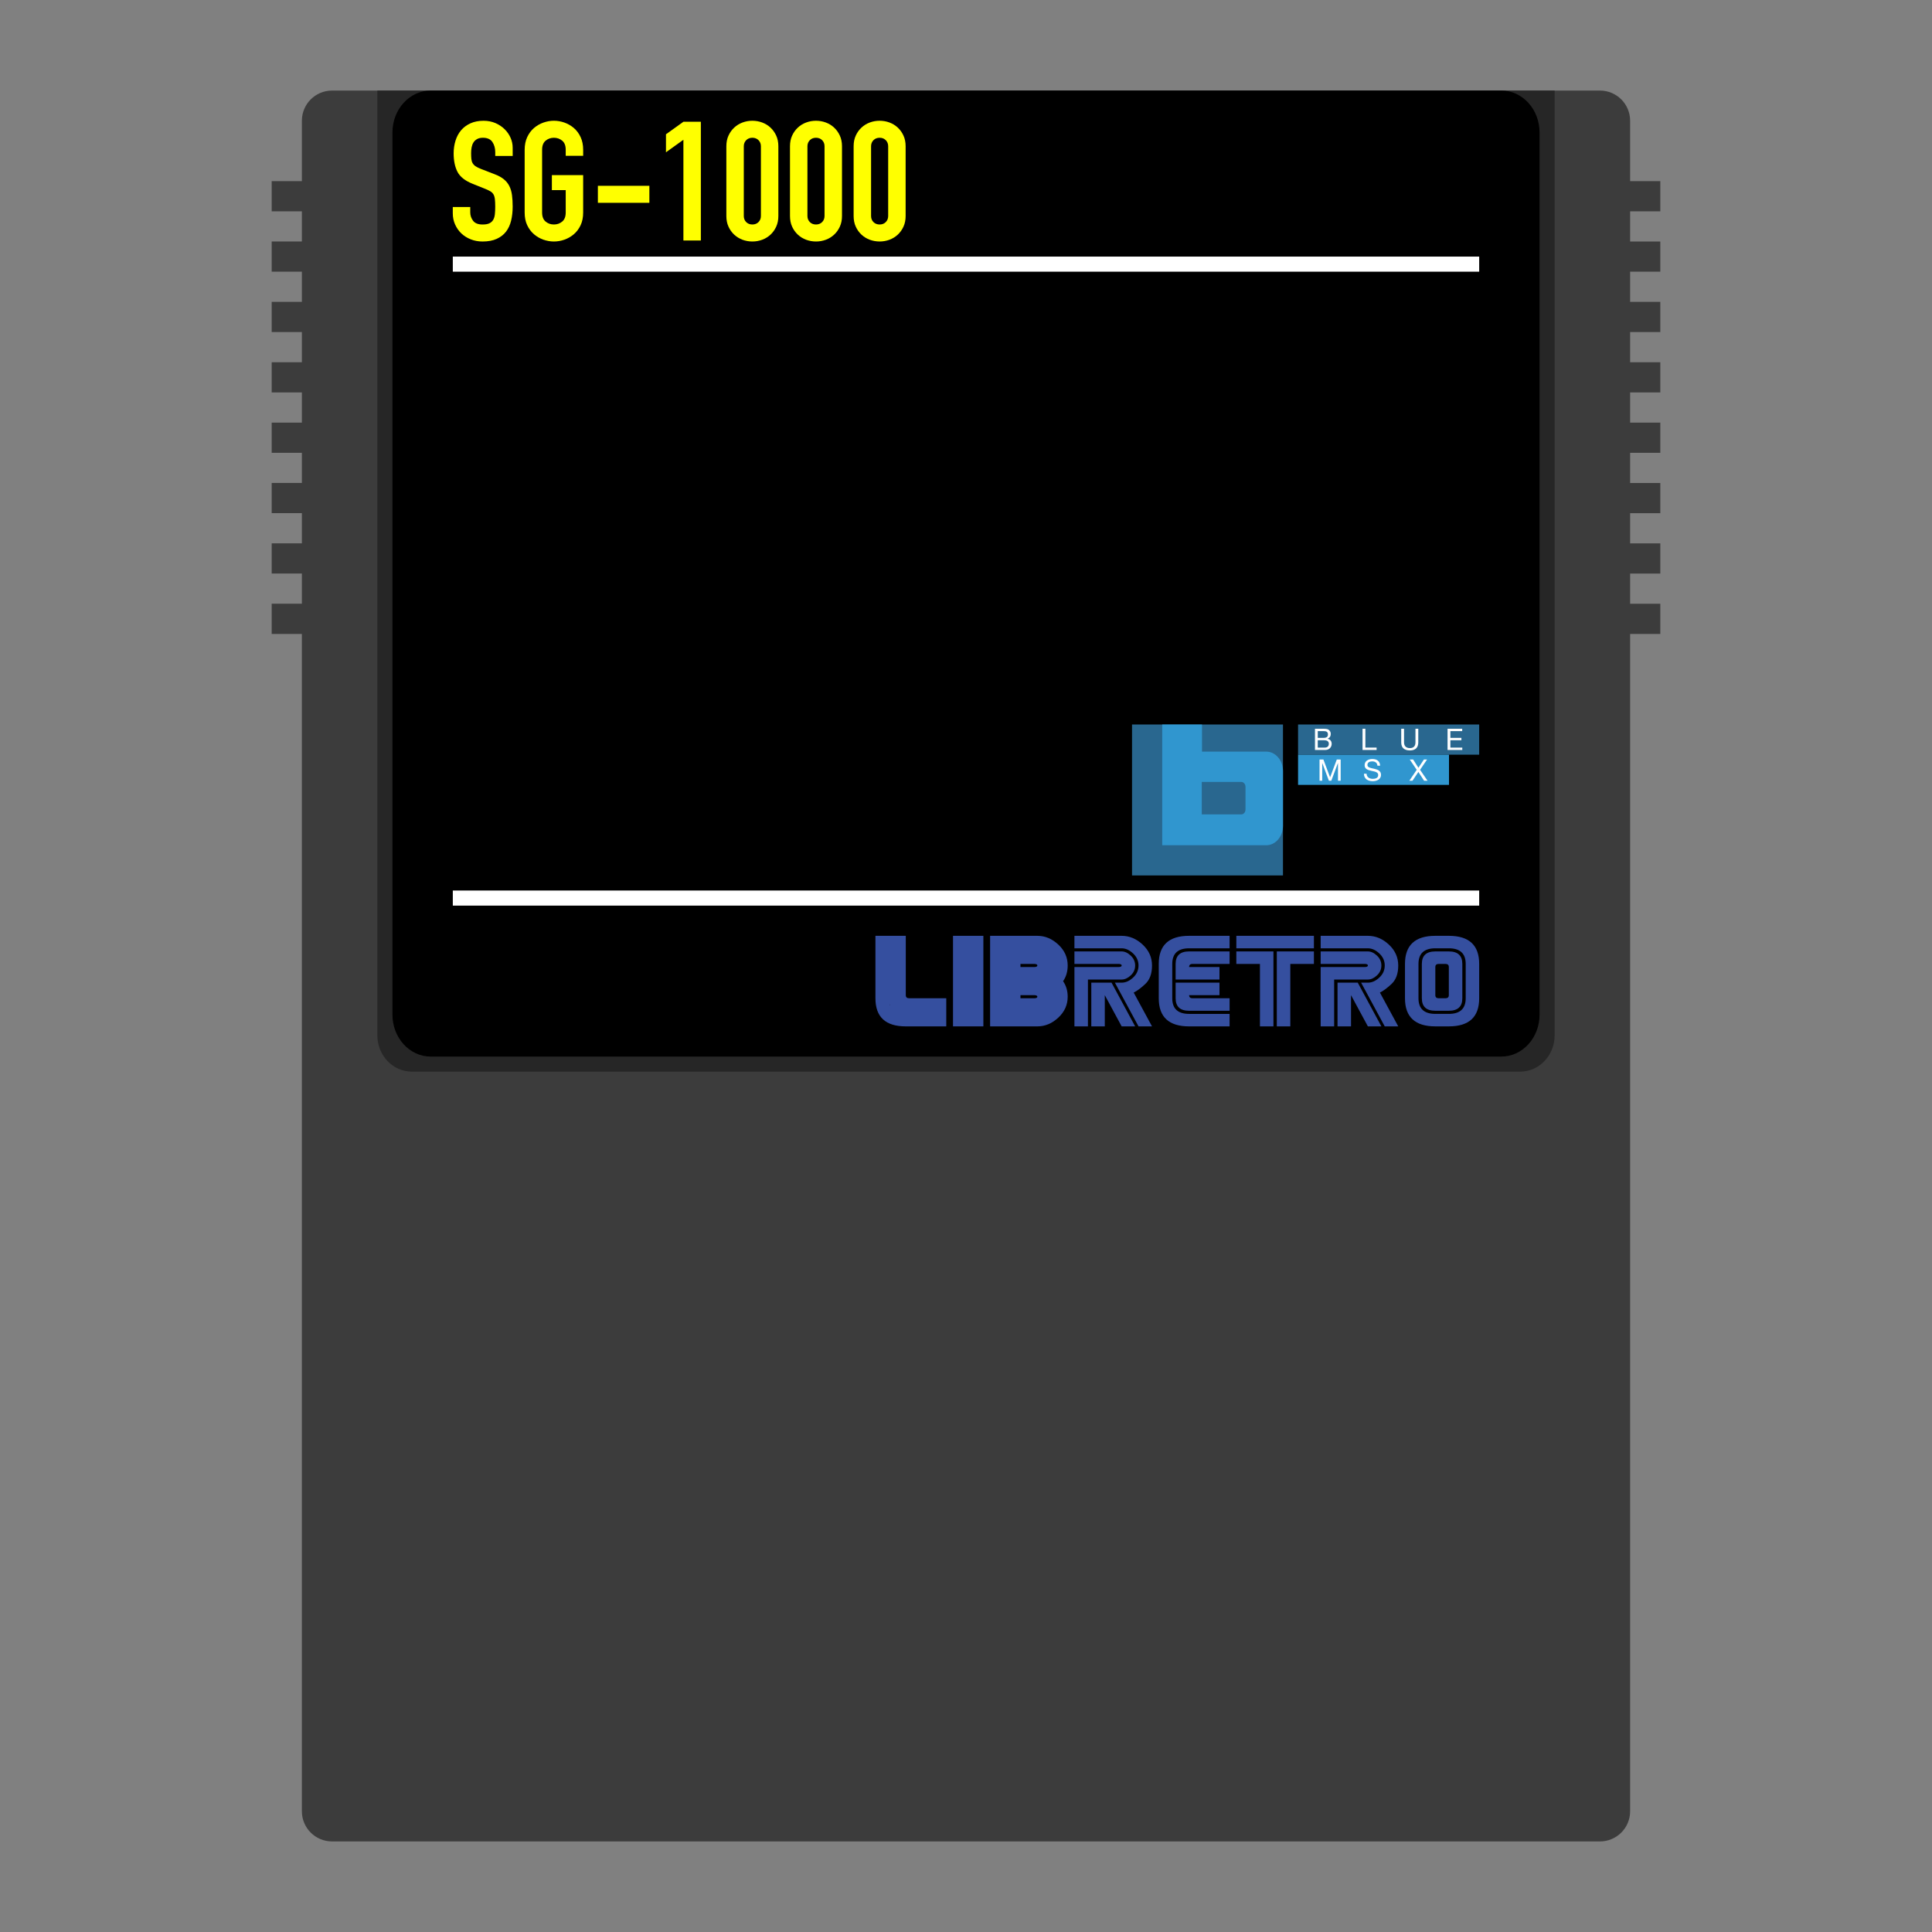 <?xml version="1.0" encoding="UTF-8" standalone="no"?>
<svg
   xmlns:dc="http://purl.org/dc/elements/1.1/"
   xmlns:cc="http://creativecommons.org/ns#"
   xmlns:rdf="http://www.w3.org/1999/02/22-rdf-syntax-ns#"
   xmlns:svg="http://www.w3.org/2000/svg"
   xmlns="http://www.w3.org/2000/svg"
   xmlns:sodipodi="http://sodipodi.sourceforge.net/DTD/sodipodi-0.dtd"
   xmlns:inkscape="http://www.inkscape.org/namespaces/inkscape"
   viewBox="0 0 341.333 341.333"
   height="341.333"
   width="341.333"
   xml:space="preserve"
   id="svg2"
   version="1.1"
   sodipodi:docname="Sega - SG-1000-content.svg"
   inkscape:version="0.92.2 (5c3e80d, 2017-08-06)"><rect x="0" y="0" width="341.333" height="341.333" fill="#808080" stroke="none"/><sodipodi:namedview
     pagecolor="#ffffff"
     bordercolor="#666666"
     borderopacity="1"
     objecttolerance="10"
     gridtolerance="10"
     guidetolerance="10"
     inkscape:pageopacity="0"
     inkscape:pageshadow="2"
     inkscape:window-width="1024"
     inkscape:window-height="705"
     id="namedview81"
     showgrid="false"
     inkscape:pagecheckerboard="true"
     inkscape:zoom="0.69140623"
     inkscape:cx="170.66667"
     inkscape:cy="170.66667"
     inkscape:window-x="-8"
     inkscape:window-y="-8"
     inkscape:window-maximized="1"
     inkscape:current-layer="svg2" /><defs
     id="defs6"><clipPath
       id="clipPath18"
       clipPathUnits="userSpaceOnUse"><path
         id="path16"
         d="M 0,256 H 256 V 0 H 0 Z" /></clipPath><clipPath
       id="clipPath26"
       clipPathUnits="userSpaceOnUse"><path
         id="path24"
         d="M 28,252 H 228 V 4 H 28 Z" /></clipPath></defs><g
     id="g22"
     transform="matrix(1.333,0,0,-1.333,0,341.333)" /><path
     id="path38"
     style="fill:#3c3c3c;fill-opacity:1;fill-rule:nonzero;stroke:none;stroke-width:1.333"
     d="M 293.333,37.333 V 32 H 288 V 21.333 c 0,-2.945 -2.388,-5.333 -5.333,-5.333 H 58.667 c -2.945,0 -5.333,2.388 -5.333,5.333 v 10.667 h -5.333 v 5.333 h 5.333 v 5.333 h -5.333 v 5.333 h 5.333 v 5.333 h -5.333 v 5.333 h 5.333 v 5.333 h -5.333 v 5.333 h 5.333 v 5.333 h -5.333 v 5.333 h 5.333 v 5.333 h -5.333 v 5.333 h 5.333 v 5.333 h -5.333 v 5.333 h 5.333 v 5.333 H 48 V 112 h 5.333 v 208 c 0,2.945 2.388,5.333 5.333,5.333 H 282.667 C 285.612,325.333 288,322.945 288,320 V 112 h 5.333 v -5.333 H 288 v -5.333 h 5.333 V 96 H 288 V 90.667 h 5.333 V 85.333 H 288 v -5.333 h 5.333 V 74.667 H 288 v -5.333 h 5.333 V 64 H 288 v -5.333 h 5.333 V 53.333 H 288 v -5.333 h 5.333 V 42.667 H 288 v -5.333 z"
     inkscape:connector-curvature="0" /><path
     id="path42"
     style="fill:#262626;fill-opacity:1;fill-rule:nonzero;stroke:none;stroke-width:1.333"
     d="M 66.667,16 V 182.913 c 0,3.551 2.735,6.42 6.117,6.42 H 268.549 c 3.383,0 6.117,-2.869 6.117,-6.42 V 16 Z"
     inkscape:connector-curvature="0" /><path
     id="path46"
     style="fill:#000000;fill-opacity:1;fill-rule:nonzero;stroke:none;stroke-width:1.333"
     d="M 265.244,16 H 76.088 c -3.736,0 -6.755,3.317 -6.755,7.42 V 179.247 c 0,4.103 3.019,7.42 6.755,7.42 H 265.244 c 3.736,0 6.756,-3.317 6.756,-7.42 V 23.42 c 0,-4.103 -3.02,-7.42 -6.756,-7.42"
     inkscape:connector-curvature="0" /><path
     id="path50"
     style="fill:#231f20;fill-opacity:1;fill-rule:nonzero;stroke:none;stroke-width:1.333"
     d="M 80,158.667 H 261.333"
     inkscape:connector-curvature="0" /><path
     inkscape:connector-curvature="0"
     d="M 261.333,160 H 80 v -2.667 H 261.333 Z"
     style="fill:#ffffff;fill-opacity:1;fill-rule:nonzero;stroke:none;stroke-width:1.333"
     id="path52" /><path
     id="path56"
     style="fill:#231f20;fill-opacity:1;fill-rule:nonzero;stroke:none;stroke-width:1.333"
     d="M 80,46.667 H 261.333"
     inkscape:connector-curvature="0" /><path
     inkscape:connector-curvature="0"
     d="M 261.333,48 H 80 V 45.333 H 261.333 Z"
     style="fill:#ffffff;fill-opacity:1;fill-rule:nonzero;stroke:none;stroke-width:1.333"
     id="path58" /><path
     id="path62"
     style="fill:#ffff00;fill-opacity:1;fill-rule:nonzero;stroke:none;stroke-width:1.333"
     d="m 90.579,27.551 h -3.083 v -0.679 c 0,-0.685 -0.167,-1.28 -0.5,-1.781 -0.332,-0.501 -0.891,-0.751 -1.676,-0.751 -0.424,0 -0.771,0.077 -1.043,0.235 -0.273,0.159 -0.484,0.357 -0.635,0.604 -0.151,0.245 -0.257,0.531 -0.319,0.855 -0.06,0.323 -0.089,0.664 -0.089,1.016 0,0.412 0.015,0.763 0.045,1.045 0.029,0.285 0.105,0.531 0.227,0.739 0.12,0.207 0.296,0.387 0.528,0.544 0.232,0.159 0.549,0.315 0.952,0.471 l 2.357,0.913 c 0.685,0.256 1.24,0.556 1.663,0.899 0.424,0.345 0.751,0.748 0.981,1.209 0.233,0.463 0.389,0.992 0.469,1.592 0.081,0.599 0.121,1.28 0.121,2.048 0,0.881 -0.091,1.701 -0.272,2.46 -0.181,0.755 -0.48,1.403 -0.892,1.944 -0.412,0.54 -0.963,0.967 -1.647,1.281 -0.685,0.313 -1.521,0.472 -2.509,0.472 -0.745,0 -1.44,-0.129 -2.084,-0.384 -0.647,-0.255 -1.2,-0.604 -1.663,-1.045 -0.464,-0.444 -0.832,-0.969 -1.104,-1.577 -0.272,-0.607 -0.408,-1.267 -0.408,-1.973 v -1.12 h 3.083 v 0.943 c 0,0.551 0.167,1.047 0.499,1.488 0.333,0.441 0.892,0.663 1.677,0.663 0.524,0 0.932,-0.072 1.225,-0.221 0.291,-0.145 0.512,-0.352 0.664,-0.619 0.151,-0.264 0.247,-0.595 0.288,-0.988 0.039,-0.391 0.06,-0.824 0.06,-1.295 0,-0.549 -0.021,-1.001 -0.06,-1.355 -0.041,-0.355 -0.127,-0.64 -0.257,-0.856 -0.132,-0.216 -0.313,-0.393 -0.544,-0.529 -0.232,-0.137 -0.54,-0.285 -0.923,-0.441 l -2.205,-0.885 c -1.329,-0.529 -2.221,-1.232 -2.675,-2.108 -0.455,-0.872 -0.681,-1.968 -0.681,-3.284 0,-0.784 0.111,-1.532 0.333,-2.24 0.221,-0.705 0.549,-1.313 0.981,-1.824 0.433,-0.512 0.983,-0.919 1.647,-1.224 0.665,-0.304 1.441,-0.457 2.328,-0.457 0.765,0 1.467,0.139 2.101,0.412 0.635,0.276 1.177,0.64 1.632,1.091 0.453,0.452 0.8,0.957 1.043,1.519 0.241,0.559 0.363,1.133 0.363,1.724 z"
     inkscape:connector-curvature="0" /><path
     id="path66"
     style="fill:#ffff00;fill-opacity:1;fill-rule:nonzero;stroke:none;stroke-width:1.333"
     d="m 92.694,26.46 c 0,-0.844 0.151,-1.589 0.453,-2.24 0.303,-0.647 0.7,-1.181 1.195,-1.604 0.493,-0.421 1.047,-0.74 1.661,-0.959 0.615,-0.216 1.235,-0.324 1.86,-0.324 0.623,0 1.243,0.108 1.857,0.324 0.615,0.219 1.168,0.537 1.663,0.959 0.493,0.423 0.892,0.957 1.195,1.604 0.301,0.651 0.452,1.396 0.452,2.24 v 1.063 h -3.083 v -1.063 c 0,-0.727 -0.207,-1.261 -0.619,-1.604 -0.413,-0.345 -0.903,-0.516 -1.465,-0.516 -0.565,0 -1.055,0.171 -1.467,0.516 -0.413,0.343 -0.62,0.877 -0.62,1.604 v 11.08 c 0,0.727 0.207,1.261 0.62,1.604 0.412,0.345 0.901,0.516 1.467,0.516 0.563,0 1.052,-0.171 1.465,-0.516 0.412,-0.343 0.619,-0.877 0.619,-1.604 v -3.949 h -2.447 v -2.652 h 5.529 v 6.601 c 0,0.864 -0.151,1.616 -0.452,2.255 -0.303,0.637 -0.701,1.167 -1.195,1.589 -0.495,0.421 -1.048,0.743 -1.663,0.959 -0.615,0.216 -1.235,0.324 -1.857,0.324 -0.625,0 -1.245,-0.108 -1.86,-0.324 -0.615,-0.216 -1.168,-0.537 -1.661,-0.959 -0.495,-0.423 -0.892,-0.952 -1.195,-1.589 -0.303,-0.639 -0.453,-1.391 -0.453,-2.255 z"
     inkscape:connector-curvature="0" /><path
     inkscape:connector-curvature="0"
     d="m 105.629,32.827 h 9.097 v 3.004 h -9.097 z"
     style="fill:#ffff00;fill-opacity:1;fill-rule:nonzero;stroke:none;stroke-width:1.333"
     id="path68" /><path
     id="path72"
     style="fill:#ffff00;fill-opacity:1;fill-rule:nonzero;stroke:none;stroke-width:1.333"
     d="m 120.74,24.693 -3.081,2.211 v -3.181 l 3.081,-2.211 h 3.083 v 20.977 h -3.083 z"
     inkscape:connector-curvature="0" /><path
     id="path76"
     style="fill:#ffff00;fill-opacity:1;fill-rule:nonzero;stroke:none;stroke-width:1.333"
     d="m 131.409,38.159 c 0,0.432 0.141,0.791 0.423,1.075 0.283,0.285 0.647,0.427 1.089,0.427 0.443,0 0.805,-0.141 1.088,-0.427 0.281,-0.284 0.423,-0.643 0.423,-1.075 V 25.841 c 0,-0.432 -0.141,-0.789 -0.423,-1.075 -0.283,-0.285 -0.645,-0.427 -1.088,-0.427 -0.443,0 -0.807,0.141 -1.089,0.427 -0.281,0.285 -0.423,0.643 -0.423,1.075 z m -3.081,-12.317 c 0,-0.708 0.125,-1.336 0.377,-1.885 0.251,-0.548 0.589,-1.021 1.012,-1.415 0.423,-0.393 0.911,-0.692 1.465,-0.899 0.553,-0.207 1.135,-0.309 1.739,-0.309 0.604,0 1.183,0.103 1.737,0.309 0.555,0.207 1.043,0.505 1.465,0.899 0.424,0.393 0.76,0.867 1.012,1.415 0.252,0.549 0.379,1.177 0.379,1.885 v 12.317 c 0,0.708 -0.127,1.336 -0.379,1.885 -0.252,0.551 -0.588,1.021 -1.012,1.415 -0.423,0.392 -0.911,0.692 -1.465,0.899 -0.555,0.207 -1.133,0.309 -1.737,0.309 -0.604,0 -1.185,-0.103 -1.739,-0.309 -0.555,-0.207 -1.043,-0.507 -1.465,-0.899 -0.423,-0.393 -0.761,-0.864 -1.012,-1.415 -0.252,-0.549 -0.377,-1.177 -0.377,-1.885 z"
     inkscape:connector-curvature="0" /><path
     id="path80"
     style="fill:#ffff00;fill-opacity:1;fill-rule:nonzero;stroke:none;stroke-width:1.333"
     d="m 142.651,38.159 c 0,0.432 0.141,0.791 0.423,1.075 0.283,0.285 0.647,0.427 1.089,0.427 0.443,0 0.805,-0.141 1.088,-0.427 0.281,-0.284 0.423,-0.643 0.423,-1.075 V 25.841 c 0,-0.432 -0.141,-0.789 -0.423,-1.075 -0.283,-0.285 -0.645,-0.427 -1.088,-0.427 -0.443,0 -0.807,0.141 -1.089,0.427 -0.281,0.285 -0.423,0.643 -0.423,1.075 z m -3.081,-12.317 c 0,-0.708 0.125,-1.336 0.377,-1.885 0.251,-0.548 0.589,-1.021 1.012,-1.415 0.423,-0.393 0.911,-0.692 1.465,-0.899 0.553,-0.207 1.135,-0.309 1.739,-0.309 0.604,0 1.183,0.103 1.737,0.309 0.555,0.207 1.043,0.505 1.465,0.899 0.424,0.393 0.76,0.867 1.012,1.415 0.252,0.549 0.379,1.177 0.379,1.885 v 12.317 c 0,0.708 -0.127,1.336 -0.379,1.885 -0.252,0.551 -0.588,1.021 -1.012,1.415 -0.423,0.392 -0.911,0.692 -1.465,0.899 -0.555,0.207 -1.133,0.309 -1.737,0.309 -0.604,0 -1.185,-0.103 -1.739,-0.309 -0.555,-0.207 -1.043,-0.507 -1.465,-0.899 -0.423,-0.393 -0.761,-0.864 -1.012,-1.415 -0.252,-0.549 -0.377,-1.177 -0.377,-1.885 z"
     inkscape:connector-curvature="0" /><path
     id="path84"
     style="fill:#ffff00;fill-opacity:1;fill-rule:nonzero;stroke:none;stroke-width:1.333"
     d="m 153.894,38.159 c 0,0.432 0.141,0.791 0.423,1.075 0.283,0.285 0.647,0.427 1.089,0.427 0.443,0 0.805,-0.141 1.088,-0.427 0.281,-0.284 0.423,-0.643 0.423,-1.075 V 25.841 c 0,-0.432 -0.141,-0.789 -0.423,-1.075 -0.283,-0.285 -0.645,-0.427 -1.088,-0.427 -0.443,0 -0.807,0.141 -1.089,0.427 -0.281,0.285 -0.423,0.643 -0.423,1.075 z M 150.813,25.841 c 0,-0.708 0.125,-1.336 0.377,-1.885 0.251,-0.548 0.589,-1.021 1.012,-1.415 0.423,-0.393 0.911,-0.692 1.465,-0.899 0.553,-0.207 1.135,-0.309 1.739,-0.309 0.604,0 1.183,0.103 1.737,0.309 0.555,0.207 1.043,0.505 1.465,0.899 0.424,0.393 0.76,0.867 1.012,1.415 0.252,0.549 0.379,1.177 0.379,1.885 v 12.317 c 0,0.708 -0.127,1.336 -0.379,1.885 -0.252,0.551 -0.588,1.021 -1.012,1.415 -0.423,0.392 -0.911,0.692 -1.465,0.899 -0.555,0.207 -1.133,0.309 -1.737,0.309 -0.604,0 -1.185,-0.103 -1.739,-0.309 -0.555,-0.207 -1.043,-0.507 -1.465,-0.899 -0.423,-0.393 -0.761,-0.864 -1.012,-1.415 -0.252,-0.549 -0.377,-1.177 -0.377,-1.885 z"
     inkscape:connector-curvature="0" /><path
     id="path88"
     style="fill:#354f9f;fill-opacity:1;fill-rule:nonzero;stroke:none;stroke-width:1.333"
     d="m 200.551,181.333 h -2.384 l -2.979,-5.517 v 5.517 h -2.384 v -7.724 h 3.575 z m 0,-10.759 c 0,0.687 -0.261,1.272 -0.784,1.756 -0.524,0.484 -1.057,0.727 -1.6,0.727 h -5.959 v 8.276 h -2.384 v -10.483 h 7.747 c 0.397,0 0.596,-0.092 0.596,-0.276 0,-0.184 -0.199,-0.276 -0.596,-0.276 h -7.747 V 168.092 h 8.343 c 0.543,0 1.076,0.245 1.6,0.736 0.523,0.491 0.784,1.072 0.784,1.747 m 2.98,0 c 0,1.447 -0.401,2.541 -1.203,3.283 -0.801,0.741 -1.48,1.241 -2.036,1.499 l 3.239,5.977 h -2.384 l -4.172,-7.724 h 1.192 c 0.703,0 1.375,-0.297 2.016,-0.892 0.643,-0.595 0.964,-1.309 0.964,-2.143 0,-0.821 -0.321,-1.532 -0.964,-2.133 -0.641,-0.601 -1.313,-0.901 -2.016,-0.901 h -8.343 v -2.207 h 8.343 c 1.364,0 2.599,0.515 3.705,1.545 1.105,1.029 1.659,2.261 1.659,3.696"
     inkscape:connector-curvature="0" /><path
     id="path92"
     style="fill:#354f9f;fill-opacity:1;fill-rule:nonzero;stroke:none;stroke-width:1.333"
     d="m 204.722,170.299 c 0,-3.311 1.788,-4.965 5.363,-4.965 h 7.152 v 2.207 h -7.152 c -1.985,0 -2.979,0.92 -2.979,2.759 v 6.069 c 0,1.839 0.993,2.759 2.979,2.759 h 7.152 v 2.207 h -7.152 c -3.575,0 -5.363,-1.656 -5.363,-4.965 z"
     inkscape:connector-curvature="0" /><path
     id="path96"
     style="fill:#354f9f;fill-opacity:1;fill-rule:nonzero;stroke:none;stroke-width:1.333"
     d="m 207.702,173.057 v -2.759 c 0,-1.471 0.795,-2.207 2.384,-2.207 h 7.151 v 2.207 h -6.555 c -0.397,0 -0.596,0.184 -0.596,0.552 h 5.363 v 2.207 z"
     inkscape:connector-curvature="0" /><path
     id="path100"
     style="fill:#354f9f;fill-opacity:1;fill-rule:nonzero;stroke:none;stroke-width:1.333"
     d="m 207.702,173.609 h 7.747 v 2.207 h -5.363 c 0,0.368 0.199,0.552 0.596,0.552 h 6.555 v 2.207 h -7.151 c -1.589,0 -2.384,-0.736 -2.384,-2.207 z"
     inkscape:connector-curvature="0" /><path
     id="path104"
     style="fill:#354f9f;fill-opacity:1;fill-rule:nonzero;stroke:none;stroke-width:1.333"
     d="m 225.579,168.092 h 6.555 v 2.207 h -4.171 v 11.035 h -2.384 z m -0.596,0 v 13.241 h -2.384 v -11.035 h -4.171 V 168.092 Z m 7.151,-0.552 h -13.705 v -2.207 h 13.705 z"
     inkscape:connector-curvature="0" /><path
     id="path108"
     style="fill:#354f9f;fill-opacity:1;fill-rule:nonzero;stroke:none;stroke-width:1.333"
     d="m 244.052,181.333 h -2.384 l -2.979,-5.517 v 5.517 h -2.384 v -7.724 h 3.575 z m 0,-10.759 c 0,0.687 -0.261,1.272 -0.784,1.756 -0.524,0.484 -1.057,0.727 -1.6,0.727 h -5.959 v 8.276 h -2.384 v -10.483 h 7.747 c 0.397,0 0.596,-0.092 0.596,-0.276 0,-0.184 -0.199,-0.276 -0.596,-0.276 h -7.747 V 168.092 h 8.343 c 0.543,0 1.076,0.245 1.6,0.736 0.523,0.491 0.784,1.072 0.784,1.747 m 2.98,0 c 0,1.447 -0.401,2.541 -1.203,3.283 -0.801,0.741 -1.48,1.241 -2.036,1.499 l 3.239,5.977 h -2.384 l -4.172,-7.724 h 1.192 c 0.703,0 1.375,-0.297 2.016,-0.892 0.643,-0.595 0.964,-1.309 0.964,-2.143 0,-0.821 -0.321,-1.532 -0.964,-2.133 -0.641,-0.601 -1.313,-0.901 -2.016,-0.901 h -8.343 v -2.207 h 8.343 c 1.364,0 2.599,0.515 3.705,1.545 1.105,1.029 1.659,2.261 1.659,3.696"
     inkscape:connector-curvature="0" /><path
     id="path112"
     style="fill:#354f9f;fill-opacity:1;fill-rule:nonzero;stroke:none;stroke-width:1.333"
     d="m 255.97,170.851 c 0,-0.368 -0.199,-0.552 -0.596,-0.552 h -1.192 c -0.397,0 -0.596,0.184 -0.596,0.552 v 4.965 c 0,0.368 0.199,0.552 0.596,0.552 h 1.192 c 0.397,0 0.596,-0.184 0.596,-0.552 z m 2.384,-0.552 v 6.069 c 0,1.471 -0.795,2.207 -2.384,2.207 h -2.384 c -1.589,0 -2.383,-0.736 -2.383,-2.207 v -6.069 c 0,-1.471 0.793,-2.207 2.383,-2.207 h 2.384 c 1.589,0 2.384,0.736 2.384,2.207 m 0.596,0 c 0,-1.839 -0.993,-2.759 -2.98,-2.759 h -2.384 c -1.985,0 -2.979,0.92 -2.979,2.759 v 6.069 c 0,1.839 0.993,2.759 2.979,2.759 h 2.384 c 1.987,0 2.98,-0.92 2.98,-2.759 z m 2.383,0 v 6.069 c 0,3.311 -1.787,4.965 -5.363,4.965 h -2.384 c -3.575,0 -5.363,-1.655 -5.363,-4.965 v -6.069 c 0,-3.311 1.788,-4.965 5.363,-4.965 h 2.384 c 3.576,0 5.363,1.655 5.363,4.965"
     inkscape:connector-curvature="0" /><path
     id="path116"
     style="fill:#354f9f;fill-opacity:1;fill-rule:nonzero;stroke:none;stroke-width:1.333"
     d="m 157.268,177.623 c -0.019,-0.048 -0.031,-0.101 -0.048,-0.152 h 0.048 z m 3.357,-1.256 c -0.397,0 -0.596,-0.184 -0.596,-0.551 V 165.334 h -5.363 v 11.033 c 0,3.311 1.788,4.967 5.363,4.967 h 7.152 v -4.967 z"
     inkscape:connector-curvature="0" /><path
     inkscape:connector-curvature="0"
     d="m 168.372,181.333 h 5.363 v -16 H 168.372 Z"
     style="fill:#354f9f;fill-opacity:1;fill-rule:nonzero;stroke:none;stroke-width:1.333"
     id="path118" /><path
     id="path122"
     style="fill:#354f9f;fill-opacity:1;fill-rule:nonzero;stroke:none;stroke-width:1.333"
     d="m 182.673,170.851 h -2.384 v -0.552 h 2.384 c 0.397,0 0.596,0.092 0.596,0.276 0,0.184 -0.199,0.276 -0.596,0.276 m 0,5.517 h -2.384 v -0.552 h 2.384 c 0.397,0 0.596,0.092 0.596,0.276 0,0.184 -0.199,0.276 -0.596,0.276 m 5.959,-5.793 c 0,-1.435 -0.552,-2.667 -1.659,-3.696 -1.105,-1.031 -2.34,-1.545 -3.704,-1.545 h -8.343 v 16 h 8.343 c 1.364,0 2.599,-0.515 3.704,-1.545 1.107,-1.029 1.659,-2.261 1.659,-3.696 0,-1.043 -0.271,-1.956 -0.813,-2.74 0.543,-0.785 0.813,-1.711 0.813,-2.777"
     inkscape:connector-curvature="0" /><path
     inkscape:connector-curvature="0"
     d="M 226.667,154.667 H 200 V 128 h 26.667 z"
     style="fill:#29678f;fill-opacity:1;fill-rule:nonzero;stroke:none;stroke-width:1.333"
     id="path124" /><path
     id="path128"
     style="fill:#3096cf;fill-opacity:1;fill-rule:nonzero;stroke:none;stroke-width:1.333"
     d="m 220.046,143.026 c 0,0.472 -0.331,0.856 -0.74,0.856 h -6.984 v -5.735 h 6.984 c 0.409,0 0.74,0.383 0.74,0.855 z m 3.661,-10.236 h -11.344 v -4.789 h -7.029 V 149.334 h 18.373 c 1.635,0 2.96,-1.533 2.96,-3.424 v -9.697 c 0,-1.891 -1.325,-3.423 -2.96,-3.423"
     inkscape:connector-curvature="0" /><path
     inkscape:connector-curvature="0"
     d="m 261.333,133.333 h -32 V 128 h 32 z"
     style="fill:#29678f;fill-opacity:1;fill-rule:nonzero;stroke:none;stroke-width:1.333"
     id="path130" /><path
     inkscape:connector-curvature="0"
     d="m 256,138.667 h -26.667 v -5.333 h 26.667 z"
     style="fill:#3096cf;fill-opacity:1;fill-rule:nonzero;stroke:none;stroke-width:1.333"
     id="path132" /><path
     id="path136"
     style="fill:#ffffff;fill-opacity:1;fill-rule:nonzero;stroke:none;stroke-width:1.333"
     d="m 234.067,132.079 c 0.22,0 0.393,-0.06 0.517,-0.179 0.124,-0.119 0.185,-0.283 0.185,-0.493 0,-0.123 -0.023,-0.224 -0.068,-0.304 -0.045,-0.081 -0.105,-0.144 -0.18,-0.192 -0.076,-0.047 -0.163,-0.08 -0.26,-0.1 -0.099,-0.019 -0.2,-0.028 -0.305,-0.028 h -1.139 v 1.296 z m -0.252,-1.716 c 0.284,0 0.487,-0.051 0.612,-0.151 0.124,-0.099 0.185,-0.248 0.185,-0.448 0,-0.133 -0.02,-0.239 -0.063,-0.315 -0.041,-0.077 -0.1,-0.137 -0.173,-0.179 -0.073,-0.043 -0.159,-0.069 -0.255,-0.081 -0.096,-0.012 -0.199,-0.019 -0.307,-0.019 h -0.997 v 1.192 z m -0.136,-1.612 c 0.08,0 0.167,10e-4 0.26,0.003 0.092,0.001 0.184,0.007 0.275,0.016 0.091,0.008 0.176,0.021 0.255,0.039 0.079,0.019 0.147,0.044 0.203,0.08 0.121,0.073 0.227,0.175 0.312,0.304 0.085,0.129 0.128,0.288 0.128,0.477 0,0.2 -0.048,0.372 -0.144,0.517 -0.096,0.145 -0.233,0.252 -0.412,0.323 v 0.011 c 0.231,0.048 0.408,0.153 0.531,0.315 0.123,0.161 0.184,0.357 0.184,0.588 0,0.136 -0.025,0.269 -0.075,0.399 -0.048,0.129 -0.121,0.244 -0.217,0.344 -0.096,0.1 -0.215,0.18 -0.357,0.241 -0.141,0.061 -0.305,0.092 -0.491,0.092 h -1.811 v -3.748 z"
     inkscape:connector-curvature="0" /><path
     id="path140"
     style="fill:#ffffff;fill-opacity:1;fill-rule:nonzero;stroke:none;stroke-width:1.333"
     d="m 241.225,128.751 v 3.328 h 1.984 v 0.42 h -2.483 v -3.748 z"
     inkscape:connector-curvature="0" /><path
     id="path144"
     style="fill:#ffffff;fill-opacity:1;fill-rule:nonzero;stroke:none;stroke-width:1.333"
     d="m 250.189,132.223 c -0.256,0.24 -0.62,0.36 -1.092,0.36 -0.483,0 -0.86,-0.115 -1.131,-0.344 -0.272,-0.229 -0.407,-0.595 -0.407,-1.095 v -2.393 h 0.499 v 2.393 c 0,0.336 0.089,0.591 0.268,0.764 0.177,0.173 0.435,0.26 0.771,0.26 0.319,0 0.561,-0.087 0.727,-0.26 0.167,-0.173 0.249,-0.428 0.249,-0.764 v -2.393 h 0.499 v 2.393 c 0,0.48 -0.127,0.839 -0.383,1.079"
     inkscape:connector-curvature="0" /><path
     id="path148"
     style="fill:#ffffff;fill-opacity:1;fill-rule:nonzero;stroke:none;stroke-width:1.333"
     d="m 258.332,128.751 v 0.42 h -2.089 v 1.192 h 1.948 v 0.42 h -1.948 v 1.296 h 2.105 v 0.42 h -2.604 v -3.748 z"
     inkscape:connector-curvature="0" /><path
     id="path152"
     style="fill:#ffffff;fill-opacity:1;fill-rule:nonzero;stroke:none;stroke-width:1.333"
     d="m 233.811,134.183 1.181,3.149 1.185,-3.149 h 0.683 v 3.748 h -0.472 v -3.119 h -0.011 l -1.171,3.119 h -0.425 l -1.171,-3.119 h -0.009 v 3.119 h -0.473 v -3.748 z"
     inkscape:connector-curvature="0" /><path
     id="path156"
     style="fill:#ffffff;fill-opacity:1;fill-rule:nonzero;stroke:none;stroke-width:1.333"
     d="m 243.065,134.695 c -0.167,-0.121 -0.379,-0.181 -0.637,-0.181 -0.105,0 -0.209,0.011 -0.311,0.032 -0.101,0.021 -0.191,0.056 -0.269,0.105 -0.079,0.048 -0.143,0.115 -0.189,0.196 -0.048,0.083 -0.071,0.185 -0.071,0.307 0,0.116 0.033,0.209 0.103,0.281 0.068,0.072 0.159,0.131 0.272,0.176 0.113,0.045 0.243,0.083 0.387,0.113 0.143,0.029 0.289,0.061 0.437,0.096 0.149,0.036 0.295,0.077 0.439,0.124 0.144,0.047 0.272,0.111 0.385,0.192 0.115,0.08 0.205,0.181 0.273,0.304 0.068,0.123 0.103,0.276 0.103,0.461 0,0.2 -0.045,0.371 -0.135,0.512 -0.089,0.143 -0.203,0.257 -0.343,0.347 -0.14,0.089 -0.297,0.153 -0.471,0.195 -0.173,0.04 -0.345,0.06 -0.517,0.06 -0.209,0 -0.408,-0.027 -0.595,-0.079 -0.188,-0.052 -0.352,-0.132 -0.493,-0.239 -0.143,-0.107 -0.255,-0.244 -0.336,-0.409 -0.083,-0.167 -0.124,-0.364 -0.124,-0.591 h 0.472 c 0,0.157 0.031,0.293 0.092,0.407 0.061,0.113 0.143,0.207 0.243,0.281 0.099,0.073 0.215,0.127 0.348,0.163 0.133,0.035 0.269,0.052 0.409,0.052 0.112,0 0.225,-0.011 0.339,-0.032 0.113,-0.02 0.216,-0.056 0.308,-0.107 0.091,-0.051 0.164,-0.12 0.22,-0.208 0.056,-0.087 0.084,-0.199 0.084,-0.336 0,-0.129 -0.035,-0.235 -0.103,-0.315 -0.068,-0.08 -0.159,-0.147 -0.273,-0.197 -0.113,-0.051 -0.241,-0.091 -0.385,-0.123 -0.144,-0.032 -0.289,-0.064 -0.439,-0.097 -0.148,-0.033 -0.295,-0.072 -0.437,-0.116 -0.144,-0.043 -0.273,-0.101 -0.387,-0.172 -0.113,-0.072 -0.204,-0.165 -0.272,-0.279 -0.069,-0.113 -0.103,-0.256 -0.103,-0.428 0,-0.189 0.039,-0.352 0.115,-0.491 0.077,-0.139 0.18,-0.252 0.308,-0.341 0.127,-0.089 0.272,-0.156 0.435,-0.2 0.163,-0.043 0.331,-0.065 0.501,-0.065 0.193,0 0.372,0.023 0.536,0.068 0.164,0.047 0.309,0.117 0.433,0.216 0.124,0.097 0.221,0.221 0.293,0.369 0.072,0.149 0.112,0.327 0.119,0.533 h -0.473 c -0.028,-0.269 -0.124,-0.465 -0.291,-0.585"
     inkscape:connector-curvature="0" /><path
     id="path160"
     style="fill:#ffffff;fill-opacity:1;fill-rule:nonzero;stroke:none;stroke-width:1.333"
     d="m 249.061,134.183 h 0.599 l 0.935,1.464 0.976,-1.464 h 0.556 l -1.239,1.821 1.317,1.927 h -0.608 l -1.008,-1.549 -1.04,1.549 h -0.556 l 1.301,-1.927 z"
     inkscape:connector-curvature="0" /></svg>